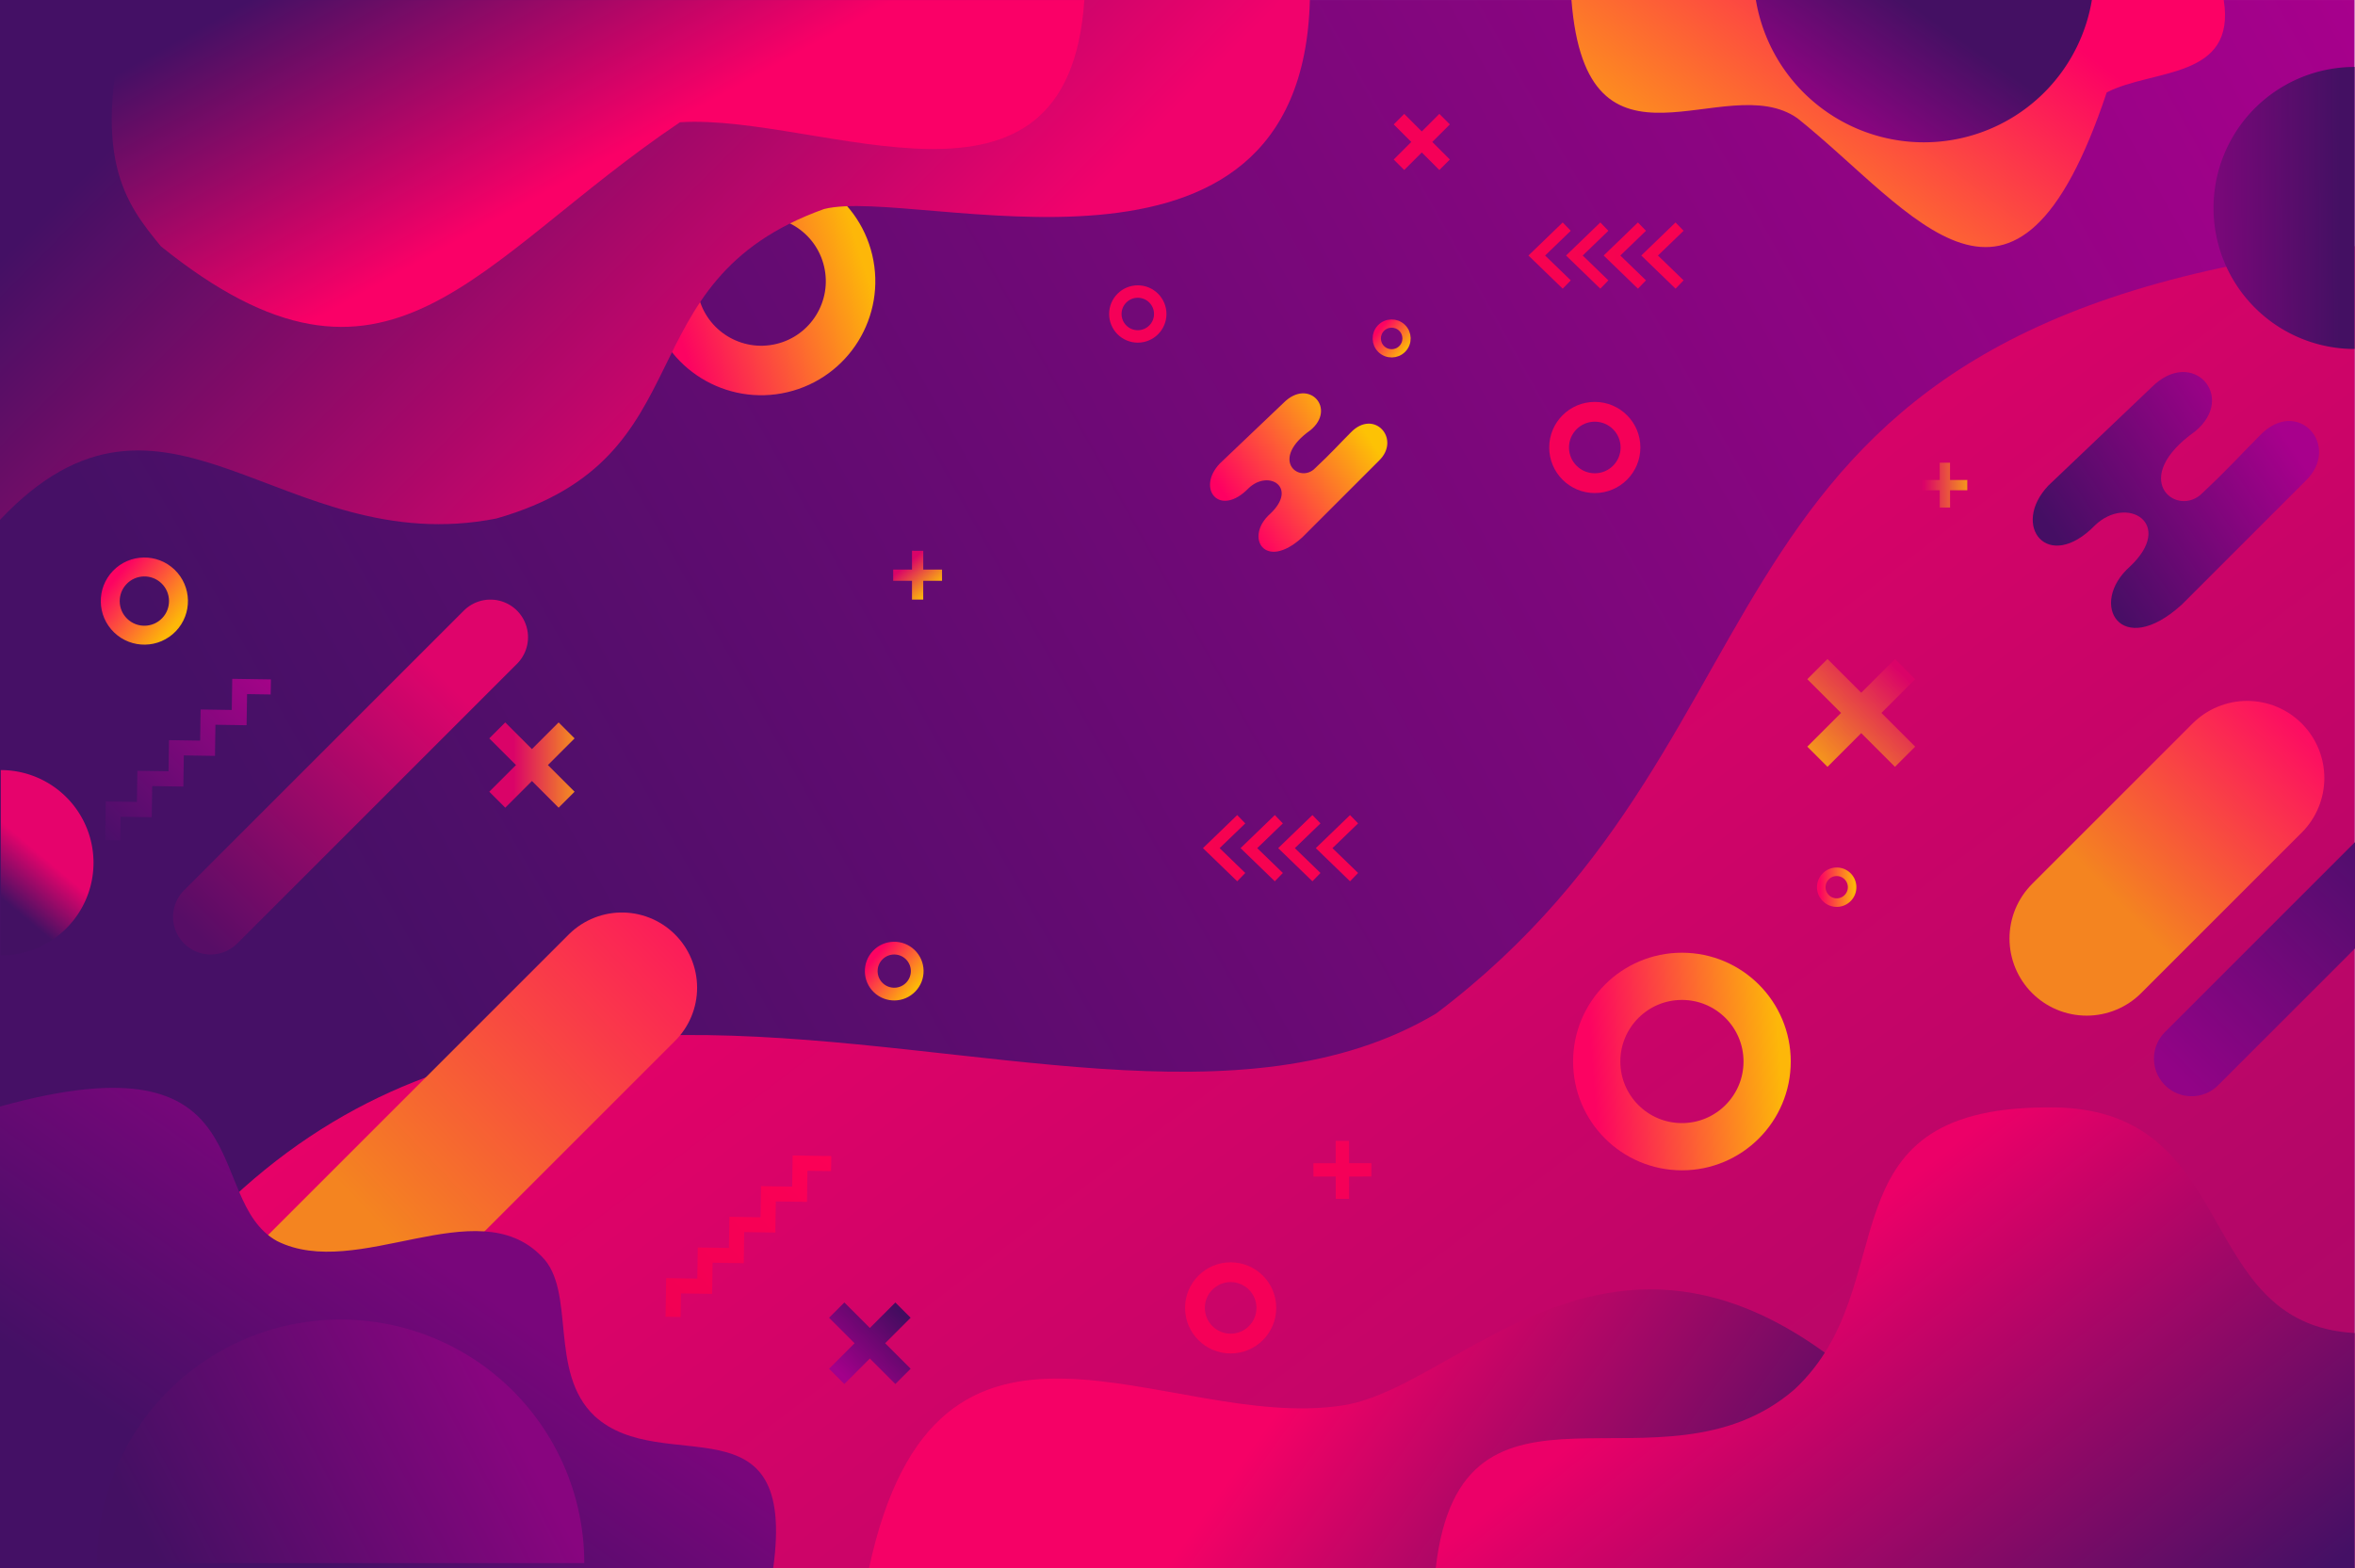 <?xml version="1.0" encoding="UTF-8" standalone="no"?>
<!-- Created with Inkscape (http://www.inkscape.org/) -->

<svg
   xmlns:dc="http://purl.org/dc/elements/1.1/"
   xmlns:cc="http://creativecommons.org/ns#"
   xmlns:rdf="http://www.w3.org/1999/02/22-rdf-syntax-ns#"
   xmlns:svg="http://www.w3.org/2000/svg"
   xmlns="http://www.w3.org/2000/svg"
   xmlns:xlink="http://www.w3.org/1999/xlink"
   xmlns:sodipodi="http://sodipodi.sourceforge.net/DTD/sodipodi-0.dtd"
   xmlns:inkscape="http://www.inkscape.org/namespaces/inkscape"
   width="165.658mm"
   height="110.331mm"
   viewBox="0 0 165.658 110.331"
   version="1.1"
   id="svg8041"
   inkscape:version="0.92.3 (2405546, 2018-03-11)"
   sodipodi:docname="bg4.svg">
  <defs
     id="defs8035">
    <linearGradient
       inkscape:collect="always"
       xlink:href="#linearGradient3953"
       id="linearGradient3955"
       gradientUnits="userSpaceOnUse"
       x1="-0.575"
       y1="1.19"
       x2="24.387"
       y2="1.19" />
    <linearGradient
       id="linearGradient3953"
       inkscape:collect="always">
      <stop
         id="stop3949"
         offset="0"
         style="stop-color:#a40388;stop-opacity:1" />
      <stop
         id="stop3951"
         offset="1"
         style="stop-color:#4a0f69;stop-opacity:1" />
    </linearGradient>
    <linearGradient
       inkscape:collect="always"
       xlink:href="#linearGradient3873"
       id="linearGradient3875"
       x1="-0.575"
       y1="1.19"
       x2="24.387"
       y2="1.19"
       gradientUnits="userSpaceOnUse" />
    <linearGradient
       inkscape:collect="always"
       id="linearGradient3873">
      <stop
         style="stop-color:#fc0056;stop-opacity:1"
         offset="0"
         id="stop3869" />
      <stop
         style="stop-color:#f10054;stop-opacity:1"
         offset="1"
         id="stop3871" />
    </linearGradient>
    <linearGradient
       inkscape:collect="always"
       xlink:href="#linearGradient4191"
       id="linearGradient4193-5"
       x1="125.101"
       y1="76.219"
       x2="128.079"
       y2="76.219"
       gradientUnits="userSpaceOnUse" />
    <linearGradient
       inkscape:collect="always"
       id="linearGradient4191">
      <stop
         style="stop-color:#f60350;stop-opacity:1"
         offset="0"
         id="stop4187" />
      <stop
         style="stop-color:#f70152;stop-opacity:1"
         offset="1"
         id="stop4189" />
    </linearGradient>
    <linearGradient
       inkscape:collect="always"
       xlink:href="#linearGradient4191"
       id="linearGradient8029"
       gradientUnits="userSpaceOnUse"
       gradientTransform="translate(2.646)"
       x1="125.101"
       y1="76.219"
       x2="128.079"
       y2="76.219" />
    <linearGradient
       inkscape:collect="always"
       xlink:href="#linearGradient4191"
       id="linearGradient8031"
       gradientUnits="userSpaceOnUse"
       gradientTransform="translate(-2.646)"
       x1="125.101"
       y1="76.219"
       x2="128.079"
       y2="76.219" />
    <linearGradient
       inkscape:collect="always"
       xlink:href="#linearGradient4191"
       id="linearGradient8033"
       gradientUnits="userSpaceOnUse"
       gradientTransform="translate(-5.292)"
       x1="125.101"
       y1="76.219"
       x2="128.079"
       y2="76.219" />
    <linearGradient
       inkscape:collect="always"
       xlink:href="#linearGradient4103"
       id="linearGradient4073-3"
       x1="97.223"
       y1="92.464"
       x2="106.046"
       y2="86.431"
       gradientUnits="userSpaceOnUse"
       gradientTransform="matrix(1.615,0,0,1.615,1.473,142.252)" />
    <linearGradient
       id="linearGradient4103"
       inkscape:collect="always">
      <stop
         id="stop4099"
         offset="0"
         style="stop-color:#450e64;stop-opacity:1" />
      <stop
         id="stop4101"
         offset="1"
         style="stop-color:#a8008c;stop-opacity:1" />
    </linearGradient>
    <linearGradient
       inkscape:collect="always"
       xlink:href="#linearGradient4071"
       id="linearGradient4073"
       x1="97.223"
       y1="92.464"
       x2="106.046"
       y2="86.431"
       gradientUnits="userSpaceOnUse"
       gradientTransform="translate(2.81,196.258)" />
    <linearGradient
       inkscape:collect="always"
       id="linearGradient4071">
      <stop
         style="stop-color:#fe0062;stop-opacity:1"
         offset="0"
         id="stop4067" />
      <stop
         style="stop-color:#fdc205;stop-opacity:1"
         offset="1"
         id="stop4069" />
    </linearGradient>
    <linearGradient
       inkscape:collect="always"
       xlink:href="#linearGradient4051"
       id="linearGradient3967-0-1-4"
       x1="185.323"
       y1="130.704"
       x2="197.56"
       y2="118.275"
       gradientUnits="userSpaceOnUse"
       gradientTransform="matrix(1.43,0,0,1.43,-97.935,63.598)" />
    <linearGradient
       inkscape:collect="always"
       id="linearGradient4051">
      <stop
         style="stop-color:#920386;stop-opacity:1"
         offset="0"
         id="stop4047" />
      <stop
         style="stop-color:#421068;stop-opacity:1"
         offset="1"
         id="stop4049" />
    </linearGradient>
    <clipPath
       clipPathUnits="userSpaceOnUse"
       id="clipPath4061">
      <rect
         style="opacity:1;fill:#421068;fill-opacity:1;stroke:none;stroke-width:6.341;stroke-linecap:round;stroke-miterlimit:4;stroke-dasharray:none;stroke-opacity:1"
         id="rect4063"
         width="18.606"
         height="37.885"
         x="161.083"
         y="222.377"
         ry="0" />
    </clipPath>
    <linearGradient
       inkscape:collect="always"
       xlink:href="#linearGradient4021"
       id="linearGradient3967-0-1"
       x1="185.323"
       y1="130.704"
       x2="197.56"
       y2="118.275"
       gradientUnits="userSpaceOnUse"
       gradientTransform="matrix(1.43,0,0,1.43,-237.376,132.552)" />
    <linearGradient
       id="linearGradient4021"
       inkscape:collect="always">
      <stop
         id="stop4017"
         offset="0"
         style="stop-color:#570d66;stop-opacity:1" />
      <stop
         id="stop4019"
         offset="1"
         style="stop-color:#df046b;stop-opacity:1" />
    </linearGradient>
    <linearGradient
       inkscape:collect="always"
       xlink:href="#linearGradient3965"
       id="linearGradient3967"
       x1="188.266"
       y1="126.387"
       x2="204.558"
       y2="110.885"
       gradientUnits="userSpaceOnUse"
       gradientTransform="matrix(0.821,0,0,0.821,8.029,213.312)" />
    <linearGradient
       inkscape:collect="always"
       id="linearGradient3965">
      <stop
         style="stop-color:#f48420;stop-opacity:1"
         offset="0"
         id="stop3961" />
      <stop
         style="stop-color:#fd0865;stop-opacity:1"
         offset="1"
         id="stop3963" />
    </linearGradient>
    <linearGradient
       gradientTransform="matrix(0.956,0,0,0.956,-67.533,247.585)"
       gradientUnits="userSpaceOnUse"
       y2="103.321"
       x2="151.511"
       y1="107.745"
       x1="147.124"
       id="linearGradient1141-9"
       xlink:href="#linearGradient3907"
       inkscape:collect="always" />
    <linearGradient
       inkscape:collect="always"
       id="linearGradient3907">
      <stop
         style="stop-color:#a3008a;stop-opacity:1"
         offset="0"
         id="stop3903" />
      <stop
         style="stop-color:#440c60;stop-opacity:1"
         offset="1"
         id="stop3905" />
    </linearGradient>
    <linearGradient
       gradientTransform="matrix(0.175,0,0,0.175,246.891,98.836)"
       gradientUnits="userSpaceOnUse"
       y2="135.55"
       x2="157.166"
       y1="136.542"
       x1="143.972"
       id="linearGradient1181-6-7-4"
       xlink:href="#linearGradient1179"
       inkscape:collect="always" />
    <linearGradient
       id="linearGradient1179"
       inkscape:collect="always">
      <stop
         id="stop1175"
         offset="0"
         style="stop-color:#fc0362;stop-opacity:1" />
      <stop
         id="stop1177"
         offset="1"
         style="stop-color:#fdb709;stop-opacity:1" />
    </linearGradient>
    <linearGradient
       gradientTransform="matrix(0.27,0,0,0.27,238.226,142.194)"
       gradientUnits="userSpaceOnUse"
       y2="135.55"
       x2="157.166"
       y1="136.542"
       x1="143.972"
       id="linearGradient1181-6-7"
       xlink:href="#linearGradient1179"
       inkscape:collect="always" />
    <linearGradient
       gradientTransform="matrix(0.181,0,0,0.181,136.233,281.648)"
       gradientUnits="userSpaceOnUse"
       y2="135.55"
       x2="157.166"
       y1="136.542"
       x1="143.972"
       id="linearGradient1181-6-1"
       xlink:href="#linearGradient1179"
       inkscape:collect="always" />
    <linearGradient
       gradientTransform="matrix(-0.658,0,0,-0.658,212.179,333.369)"
       gradientUnits="userSpaceOnUse"
       y2="105.652"
       x2="150.519"
       y1="105.652"
       x1="144.807"
       id="linearGradient1141-3-6"
       xlink:href="#linearGradient1418"
       inkscape:collect="always" />
    <linearGradient
       inkscape:collect="always"
       id="linearGradient1418">
      <stop
         style="stop-color:#f50058;stop-opacity:1"
         offset="0"
         id="stop1414" />
      <stop
         style="stop-color:#f50058;stop-opacity:1"
         offset="1"
         id="stop1416" />
    </linearGradient>
    <linearGradient
       gradientTransform="matrix(0.353,-0.352,0.352,0.353,-11.276,309.755)"
       gradientUnits="userSpaceOnUse"
       y2="103.321"
       x2="151.511"
       y1="108.511"
       x1="151.112"
       id="linearGradient1141-0"
       xlink:href="#linearGradient1147"
       inkscape:collect="always" />
    <linearGradient
       id="linearGradient1147"
       inkscape:collect="always">
      <stop
         id="stop1143"
         offset="0"
         style="stop-color:#fcbb09;stop-opacity:1" />
      <stop
         id="stop1145"
         offset="1"
         style="stop-color:#da0368;stop-opacity:1" />
    </linearGradient>
    <linearGradient
       gradientTransform="rotate(180,100.293,206.635)"
       gradientUnits="userSpaceOnUse"
       y2="105.652"
       x2="150.519"
       y1="105.652"
       x1="144.807"
       id="linearGradient1141-3"
       xlink:href="#linearGradient1147"
       inkscape:collect="always" />
    <linearGradient
       gradientTransform="matrix(0.4,0,0,0.4,162.524,142.172)"
       gradientUnits="userSpaceOnUse"
       y2="135.55"
       x2="157.166"
       y1="136.542"
       x1="143.972"
       id="linearGradient1181-6"
       xlink:href="#linearGradient1179"
       inkscape:collect="always" />
    <linearGradient
       gradientUnits="userSpaceOnUse"
       y2="267.494"
       x2="103.059"
       y1="267.494"
       x1="96.644"
       id="linearGradient1229-3-2"
       xlink:href="#linearGradient1418"
       inkscape:collect="always"
       gradientTransform="matrix(0.629,0,0,0.629,31.186,107.831)" />
    <linearGradient
       gradientUnits="userSpaceOnUse"
       y2="267.494"
       x2="103.059"
       y1="267.494"
       x1="96.644"
       id="linearGradient1229-3"
       xlink:href="#linearGradient1418"
       inkscape:collect="always"
       gradientTransform="translate(26.265,17.92)" />
    <linearGradient
       gradientTransform="translate(0.65,78.46)"
       gradientUnits="userSpaceOnUse"
       y2="267.494"
       x2="103.059"
       y1="267.494"
       x1="96.644"
       id="linearGradient1229"
       xlink:href="#linearGradient1418"
       inkscape:collect="always" />
    <linearGradient
       gradientTransform="translate(-18.059,192.21)"
       gradientUnits="userSpaceOnUse"
       y2="135.55"
       x2="157.166"
       y1="136.542"
       x1="143.972"
       id="linearGradient1181"
       xlink:href="#linearGradient1179"
       inkscape:collect="always" />
    <linearGradient
       y2="103.321"
       x2="151.511"
       y1="109.224"
       x1="145.608"
       gradientTransform="matrix(-0.324,-0.323,0.323,-0.324,164.99,370.386)"
       gradientUnits="userSpaceOnUse"
       id="linearGradient1151"
       xlink:href="#linearGradient1147"
       inkscape:collect="always" />
    <linearGradient
       gradientTransform="matrix(1.265,0,0,1.265,-43.862,170.665)"
       gradientUnits="userSpaceOnUse"
       y2="103.321"
       x2="151.511"
       y1="109.224"
       x1="145.608"
       id="linearGradient1141"
       xlink:href="#linearGradient1147"
       inkscape:collect="always" />
    <linearGradient
       gradientTransform="matrix(0.381,0,0,0.381,-299.04,91.439)"
       gradientUnits="userSpaceOnUse"
       y2="-190.661"
       x2="-43.869"
       y1="-197.618"
       x1="-52.118"
       id="linearGradient844-4"
       xlink:href="#linearGradient1071"
       inkscape:collect="always" />
    <linearGradient
       inkscape:collect="always"
       id="linearGradient1071">
      <stop
         style="stop-color:#431163;stop-opacity:1"
         offset="0"
         id="stop1067" />
      <stop
         style="stop-color:#e6036c;stop-opacity:1"
         offset="1"
         id="stop1069" />
    </linearGradient>
    <linearGradient
       gradientTransform="matrix(0.699,0,0,0.699,177.193,198.501)"
       gradientUnits="userSpaceOnUse"
       y2="-197.51"
       x2="-38.337"
       y1="-186.947"
       x1="-45.715"
       id="linearGradient844-8-9"
       xlink:href="#linearGradient842"
       inkscape:collect="always" />
    <linearGradient
       id="linearGradient842"
       inkscape:collect="always">
      <stop
         id="stop838"
         offset="0"
         style="stop-color:#88057f;stop-opacity:1" />
      <stop
         id="stop840"
         offset="1"
         style="stop-color:#441063;stop-opacity:1" />
    </linearGradient>
    <clipPath
       id="clipPath1029"
       clipPathUnits="userSpaceOnUse">
      <rect
         y="58.207"
         x="123.759"
         height="13.845"
         width="48.737"
         id="rect1031"
         style="opacity:1;fill:#441065;fill-opacity:1;stroke:none;stroke-width:0.265" />
    </clipPath>
    <linearGradient
       gradientTransform="translate(0.65,78.46)"
       gradientUnits="userSpaceOnUse"
       y2="196.579"
       x2="142.294"
       y1="177.085"
       x1="157.264"
       id="linearGradient1041"
       xlink:href="#linearGradient1039"
       inkscape:collect="always" />
    <linearGradient
       id="linearGradient1039"
       inkscape:collect="always">
      <stop
         id="stop1035"
         offset="0"
         style="stop-color:#fc0165;stop-opacity:1" />
      <stop
         id="stop1037"
         offset="1"
         style="stop-color:#fd951b;stop-opacity:1" />
    </linearGradient>
    <linearGradient
       gradientTransform="translate(0.212,225.957)"
       gradientUnits="userSpaceOnUse"
       y2="44.776"
       x2="46.208"
       y1="25.594"
       x1="35.624"
       id="linearGradient997"
       xlink:href="#linearGradient995"
       inkscape:collect="always" />
    <linearGradient
       id="linearGradient995"
       inkscape:collect="always">
      <stop
         id="stop991"
         offset="0"
         style="stop-color:#441065;stop-opacity:1" />
      <stop
         id="stop993"
         offset="1"
         style="stop-color:#fa0067;stop-opacity:1" />
    </linearGradient>
    <linearGradient
       gradientTransform="matrix(1,0,0,1,2.717,250.363)"
       gradientUnits="userSpaceOnUse"
       y2="45.926"
       x2="59.761"
       y1="9.818"
       x1="23.092"
       id="linearGradient987"
       xlink:href="#linearGradient985"
       inkscape:collect="always" />
    <linearGradient
       id="linearGradient985"
       inkscape:collect="always">
      <stop
         id="stop981"
         offset="0"
         style="stop-color:#441065;stop-opacity:1" />
      <stop
         id="stop983"
         offset="1"
         style="stop-color:#f1026c;stop-opacity:1" />
    </linearGradient>
    <linearGradient
       gradientTransform="matrix(1.048,0,0,1.048,-154.876,138.931)"
       gradientUnits="userSpaceOnUse"
       y2="135.55"
       x2="157.166"
       y1="136.542"
       x1="143.972"
       id="linearGradient1181-6-3"
       xlink:href="#linearGradient1179"
       inkscape:collect="always" />
    <linearGradient
       gradientTransform="matrix(0.579,0,0,0.579,292.286,-61.737)"
       gradientUnits="userSpaceOnUse"
       y2="-201.792"
       x2="-40.344"
       y1="-182.531"
       x1="-40.229"
       id="linearGradient844-8"
       xlink:href="#linearGradient842"
       inkscape:collect="always" />
    <linearGradient
       gradientTransform="translate(3.084,-160.401)"
       gradientUnits="userSpaceOnUse"
       y2="-203.523"
       x2="-28.226"
       y1="-191.187"
       x1="-51.77"
       id="linearGradient844"
       xlink:href="#linearGradient842"
       inkscape:collect="always" />
    <linearGradient
       gradientTransform="translate(21.764,150.155)"
       gradientUnits="userSpaceOnUse"
       y2="203.474"
       x2="-0.225"
       y1="185.24"
       x1="12.641"
       id="linearGradient834"
       xlink:href="#linearGradient832"
       inkscape:collect="always" />
    <linearGradient
       id="linearGradient832"
       inkscape:collect="always">
      <stop
         id="stop828"
         offset="0"
         style="stop-color:#79067b;stop-opacity:1" />
      <stop
         id="stop830"
         offset="1"
         style="stop-color:#441065;stop-opacity:1" />
    </linearGradient>
    <linearGradient
       inkscape:collect="always"
       xlink:href="#linearGradient3965"
       id="linearGradient3967-0"
       x1="188.266"
       y1="126.387"
       x2="204.558"
       y2="110.885"
       gradientUnits="userSpaceOnUse"
       gradientTransform="matrix(1.551,0,0,1.551,-252.303,143.156)" />
    <linearGradient
       gradientTransform="translate(-52.478,187.287)"
       gradientUnits="userSpaceOnUse"
       y2="186.329"
       x2="218.338"
       y1="155.051"
       x1="193.769"
       id="linearGradient898"
       xlink:href="#linearGradient896"
       inkscape:collect="always" />
    <linearGradient
       id="linearGradient896"
       inkscape:collect="always">
      <stop
         id="stop892"
         offset="0"
         style="stop-color:#ec0068;stop-opacity:1" />
      <stop
         id="stop894"
         offset="1"
         style="stop-color:#441065;stop-opacity:1" />
    </linearGradient>
    <linearGradient
       gradientTransform="translate(5.46,169.616)"
       gradientUnits="userSpaceOnUse"
       y2="177.352"
       x2="102.772"
       y1="199.463"
       x1="133.766"
       id="linearGradient908"
       xlink:href="#linearGradient906"
       inkscape:collect="always" />
    <linearGradient
       id="linearGradient906"
       inkscape:collect="always">
      <stop
         id="stop902"
         offset="0"
         style="stop-color:#441065;stop-opacity:1" />
      <stop
         id="stop904"
         offset="1"
         style="stop-color:#f50166;stop-opacity:1" />
    </linearGradient>
    <linearGradient
       gradientTransform="translate(172.504,61.654)"
       gradientUnits="userSpaceOnUse"
       y2="206.645"
       x2="-100.957"
       y1="327.219"
       x1="-9.109"
       id="linearGradient947"
       xlink:href="#linearGradient953"
       inkscape:collect="always" />
    <linearGradient
       inkscape:collect="always"
       id="linearGradient953">
      <stop
         style="stop-color:#a20868;stop-opacity:1"
         offset="0"
         id="stop949" />
      <stop
         style="stop-color:#f70068;stop-opacity:1"
         offset="1"
         id="stop951" />
    </linearGradient>
    <linearGradient
       gradientTransform="translate(0.65,78.46)"
       gradientUnits="userSpaceOnUse"
       y2="252.125"
       x2="42.415"
       y1="175.47"
       x1="178.912"
       id="linearGradient943"
       xlink:href="#linearGradient941"
       inkscape:collect="always" />
    <linearGradient
       id="linearGradient941"
       inkscape:collect="always">
      <stop
         id="stop937"
         offset="0"
         style="stop-color:#a7008c;stop-opacity:1" />
      <stop
         id="stop939"
         offset="1"
         style="stop-color:#461066;stop-opacity:1" />
    </linearGradient>
    <linearGradient
       inkscape:collect="always"
       xlink:href="#linearGradient4191"
       id="linearGradient9329"
       gradientUnits="userSpaceOnUse"
       x1="125.101"
       y1="76.219"
       x2="128.079"
       y2="76.219" />
    <linearGradient
       inkscape:collect="always"
       xlink:href="#linearGradient4191"
       id="linearGradient9331"
       gradientUnits="userSpaceOnUse"
       gradientTransform="translate(2.646)"
       x1="125.101"
       y1="76.219"
       x2="128.079"
       y2="76.219" />
    <linearGradient
       inkscape:collect="always"
       xlink:href="#linearGradient4191"
       id="linearGradient9333"
       gradientUnits="userSpaceOnUse"
       gradientTransform="translate(-2.646)"
       x1="125.101"
       y1="76.219"
       x2="128.079"
       y2="76.219" />
    <linearGradient
       inkscape:collect="always"
       xlink:href="#linearGradient4191"
       id="linearGradient9335"
       gradientUnits="userSpaceOnUse"
       gradientTransform="translate(-5.292)"
       x1="125.101"
       y1="76.219"
       x2="128.079"
       y2="76.219" />
    <linearGradient
       inkscape:collect="always"
       xlink:href="#linearGradient3873"
       id="linearGradient9337"
       gradientUnits="userSpaceOnUse"
       x1="-0.575"
       y1="1.19"
       x2="24.387"
       y2="1.19" />
    <linearGradient
       inkscape:collect="always"
       xlink:href="#linearGradient3953"
       id="linearGradient9339"
       gradientUnits="userSpaceOnUse"
       x1="-0.575"
       y1="1.19"
       x2="24.387"
       y2="1.19" />
  </defs>
  <sodipodi:namedview
     id="base"
     pagecolor="#ffffff"
     bordercolor="#666666"
     borderopacity="1.0"
     inkscape:pageopacity="0.0"
     inkscape:pageshadow="2"
     inkscape:zoom="0.35"
     inkscape:cx="130.19765"
     inkscape:cy="59.928101"
     inkscape:document-units="mm"
     inkscape:current-layer="layer1"
     showgrid="false"
     inkscape:window-width="1920"
     inkscape:window-height="1017"
     inkscape:window-x="-8"
     inkscape:window-y="-8"
     inkscape:window-maximized="1" />
  <g
     inkscape:label="Capa 1"
     inkscape:groupmode="layer"
     id="layer1"
     transform="translate(77.537,-54.358)">
    <g
       id="g9389"
       transform="translate(-91.47,-199.571)">
      <rect
         style="opacity:1;fill:url(#linearGradient943);fill-opacity:1;stroke:none;stroke-width:0.271"
         id="rect846"
         width="165.629"
         height="110.331"
         x="13.933"
         y="253.93" />
      <path
         style="fill:url(#linearGradient947);fill-opacity:1;stroke:none;stroke-width:0.265px;stroke-linecap:butt;stroke-linejoin:miter;stroke-opacity:1"
         d="M 13.933,364.261 H 179.562 v -93.01 c -48.204,5.632 -37.817,33.748 -64.601,53.988 C 87.908,341.366 39.059,300.169 13.933,364.261"
         id="path945"
         inkscape:connector-curvature="0"
         sodipodi:nodetypes="ccccc" />
      <path
         style="fill:url(#linearGradient908);fill-opacity:1;stroke:none;stroke-width:0.265px;stroke-linecap:butt;stroke-linejoin:miter;stroke-opacity:1"
         d="m 75.065,364.26 h 80.981 c -23.893,-34.911 -37.71,-12.855 -47.719,-11.434 -12.42,1.885 -28.479,-10.742 -33.262,11.434 z"
         id="path900"
         inkscape:connector-curvature="0"
         sodipodi:nodetypes="cccc" />
      <path
         style="fill:url(#linearGradient898);fill-opacity:1;stroke:none;stroke-width:0.265px;stroke-linecap:butt;stroke-linejoin:miter;stroke-opacity:1"
         d="m 114.928,364.261 h 64.634 v -16.536 c -11.564,-0.651 -7.828,-16.156 -21.734,-15.875 -16.016,0.081 -9.796,12.52 -17.67,19.844 -9.382,8.12 -23.444,-3.08 -25.23,12.568 z"
         id="path890"
         inkscape:connector-curvature="0"
         sodipodi:nodetypes="cccccc" />
      <path
         inkscape:connector-curvature="0"
         id="path3959-9"
         d="M 36.334,344.77 57.678,323.426"
         style="fill:none;stroke:url(#linearGradient3967-0);stroke-width:10.583;stroke-linecap:round;stroke-linejoin:miter;stroke-miterlimit:4;stroke-dasharray:none;stroke-opacity:1" />
      <path
         style="fill:url(#linearGradient834);fill-opacity:1;stroke:none;stroke-width:1"
         d="m 13.933,331.787 c 18.71,-5.206 14.161,6.53 19.491,9.467 5.66,2.832 14.038,-3.633 18.605,1.072 2.467,2.412 0.447,8.149 3.732,11.243 4.799,4.388 14.248,-1.539 12.562,10.691 H 13.933 Z"
         id="path826"
         inkscape:connector-curvature="0"
         sodipodi:nodetypes="ccccccc" />
      <path
         style="opacity:1;fill:url(#linearGradient844);fill-opacity:1;stroke:none;stroke-width:0.279"
         id="path836"
         sodipodi:type="arc"
         sodipodi:cx="-37.894722"
         sodipodi:cy="-363.91544"
         sodipodi:rx="17.138657"
         sodipodi:ry="17.138657"
         sodipodi:start="0"
         sodipodi:end="3.1415927"
         sodipodi:open="true"
         d="m -20.756,-363.915 a 17.139,17.139 0 0 1 -8.569,14.843 17.139,17.139 0 0 1 -17.139,0 17.139,17.139 0 0 1 -8.569,-14.843"
         transform="scale(-1)" />
      <path
         style="opacity:1;fill:url(#linearGradient844-8);fill-opacity:1;stroke:none;stroke-width:0.162"
         id="path836-0"
         sodipodi:type="arc"
         sodipodi:cx="268.56116"
         sodipodi:cy="-179.56134"
         sodipodi:rx="9.9223795"
         sodipodi:ry="9.9223795"
         sodipodi:start="0"
         sodipodi:end="3.1415927"
         sodipodi:open="true"
         d="m 278.484,-179.561 a 9.922,9.922 0 0 1 -4.961,8.593 9.922,9.922 0 0 1 -9.922,0 9.922,9.922 0 0 1 -4.961,-8.593"
         transform="rotate(90)" />
      <circle
         style="opacity:1;fill:#000000;fill-opacity:0;stroke:url(#linearGradient1181-6-3);stroke-width:3.483;stroke-miterlimit:4;stroke-dasharray:none;stroke-opacity:1"
         id="path1157-0-1"
         cx="2.654"
         cy="281.898"
         r="6.282"
         transform="rotate(-13.31)" />
      <path
         style="fill:url(#linearGradient987);fill-opacity:1;stroke:none;stroke-width:0.265px;stroke-linecap:butt;stroke-linejoin:miter;stroke-opacity:1"
         d="m 13.933,290.508 v -36.578 h 92.14 c -0.554,22.349 -27.729,13.068 -34.175,14.707 -14.292,5.125 -8.023,17.478 -23.049,21.776 -15.149,2.984 -23.29,-12.212 -34.916,0.095 z"
         id="path979"
         inkscape:connector-curvature="0"
         sodipodi:nodetypes="cccccc" />
      <path
         style="fill:url(#linearGradient997);fill-opacity:1;stroke:none;stroke-width:0.265px;stroke-linecap:butt;stroke-linejoin:miter;stroke-opacity:1"
         d="m 23.136,253.932 h 67.072 c -1.13,17.106 -18.481,7.975 -28.443,8.599 -14.511,9.768 -20.468,21.653 -36.513,8.731 -2.452,-2.998 -5.14,-6.294 -2.117,-17.33 z"
         id="path989"
         inkscape:connector-curvature="0"
         sodipodi:nodetypes="ccccc" />
      <path
         style="fill:url(#linearGradient1041);fill-opacity:1;stroke:none;stroke-width:0.265px;stroke-linecap:butt;stroke-linejoin:miter;stroke-opacity:1"
         d="m 124.475,253.93 h 45.883 c 0.887,5.602 -4.971,4.823 -8.232,6.501 -6.447,19.305 -13.579,8.363 -21.749,1.824 -5.061,-3.582 -14.837,5.306 -15.903,-8.325 z"
         id="path1033"
         inkscape:connector-curvature="0"
         sodipodi:nodetypes="ccccc" />
      <path
         style="opacity:1;fill:url(#linearGradient844-8-9);fill-opacity:1;stroke:none;stroke-width:0.195"
         id="path836-0-1"
         sodipodi:type="arc"
         sodipodi:cx="148.54816"
         sodipodi:cy="56.239384"
         sodipodi:rx="11.980354"
         sodipodi:ry="11.980354"
         sodipodi:start="0"
         sodipodi:end="3.1415927"
         d="m 160.529,56.239 a 11.98,11.98 0 0 1 -5.99,10.375 11.98,11.98 0 0 1 -11.98,0 11.98,11.98 0 0 1 -5.99,-10.375"
         sodipodi:open="true"
         clip-path="url(#clipPath1029)"
         transform="translate(0.716,195.723)" />
      <path
         style="opacity:1;fill:url(#linearGradient844-4);fill-opacity:1;stroke:none;stroke-width:0.106"
         id="path836-3"
         sodipodi:type="arc"
         sodipodi:cx="-314.63498"
         sodipodi:cy="13.989353"
         sodipodi:rx="6.5222507"
         sodipodi:ry="6.5222507"
         sodipodi:start="0"
         sodipodi:end="3.1415927"
         sodipodi:open="true"
         d="m -308.113,13.989 a 6.522,6.522 0 0 1 -3.261,5.648 6.522,6.522 0 0 1 -6.522,0 6.522,6.522 0 0 1 -3.261,-5.648"
         transform="rotate(-90)" />
      <path
         inkscape:connector-curvature="0"
         id="path1075"
         style="color:#000000;font-style:normal;font-variant:normal;font-weight:normal;font-stretch:normal;font-size:medium;line-height:normal;font-family:sans-serif;font-variant-ligatures:normal;font-variant-position:normal;font-variant-caps:normal;font-variant-numeric:normal;font-variant-alternates:normal;font-feature-settings:normal;text-indent:0;text-align:start;text-decoration:none;text-decoration-line:none;text-decoration-style:solid;text-decoration-color:#000000;letter-spacing:normal;word-spacing:normal;text-transform:none;writing-mode:lr-tb;direction:ltr;text-orientation:mixed;dominant-baseline:auto;baseline-shift:baseline;text-anchor:start;white-space:normal;shape-padding:0;clip-rule:nonzero;display:inline;overflow:visible;visibility:visible;opacity:1;isolation:auto;mix-blend-mode:normal;color-interpolation:sRGB;color-interpolation-filters:linearRGB;solid-color:#000000;solid-opacity:1;vector-effect:none;fill:url(#linearGradient1141);fill-opacity:1;fill-rule:nonzero;stroke:none;stroke-width:2.008;stroke-linecap:butt;stroke-linejoin:miter;stroke-miterlimit:4;stroke-dasharray:none;stroke-dashoffset:0;stroke-opacity:1;color-rendering:auto;image-rendering:auto;shape-rendering:auto;text-rendering:auto;enable-background:accumulate"
         d="m 147.231,300.298 -6.167,6.167 1.42,1.42 6.167,-6.167 z m -4.747,0 -1.42,1.42 6.167,6.167 1.42,-1.42 z" />
      <path
         d="m 149.165,288.429 3.153,-0.004 -7.9e-4,-0.726 -3.153,0.004 z m 1.215,1.212 0.726,-8e-4 -0.004,-3.153 -0.726,8e-4 z"
         style="color:#000000;font-style:normal;font-variant:normal;font-weight:normal;font-stretch:normal;font-size:medium;line-height:normal;font-family:sans-serif;font-variant-ligatures:normal;font-variant-position:normal;font-variant-caps:normal;font-variant-numeric:normal;font-variant-alternates:normal;font-feature-settings:normal;text-indent:0;text-align:start;text-decoration:none;text-decoration-line:none;text-decoration-style:solid;text-decoration-color:#000000;letter-spacing:normal;word-spacing:normal;text-transform:none;writing-mode:lr-tb;direction:ltr;text-orientation:mixed;dominant-baseline:auto;baseline-shift:baseline;text-anchor:start;white-space:normal;shape-padding:0;clip-rule:nonzero;display:inline;overflow:visible;visibility:visible;opacity:1;isolation:auto;mix-blend-mode:normal;color-interpolation:sRGB;color-interpolation-filters:linearRGB;solid-color:#000000;solid-opacity:1;vector-effect:none;fill:url(#linearGradient1151);fill-opacity:1;fill-rule:nonzero;stroke:none;stroke-width:0.726;stroke-linecap:butt;stroke-linejoin:miter;stroke-miterlimit:4;stroke-dasharray:none;stroke-dashoffset:0;stroke-opacity:1;color-rendering:auto;image-rendering:auto;shape-rendering:auto;text-rendering:auto;enable-background:accumulate"
         id="path1149"
         inkscape:connector-curvature="0" />
      <circle
         style="opacity:1;fill:#000000;fill-opacity:0;stroke:url(#linearGradient1181);stroke-width:3.323;stroke-miterlimit:4;stroke-dasharray:none;stroke-opacity:1"
         id="path1157"
         cx="132.245"
         cy="328.62"
         r="5.994" />
      <path
         inkscape:connector-curvature="0"
         id="path1183"
         style="color:#000000;font-style:normal;font-variant:normal;font-weight:normal;font-stretch:normal;font-size:medium;line-height:normal;font-family:sans-serif;font-variant-ligatures:normal;font-variant-position:normal;font-variant-caps:normal;font-variant-numeric:normal;font-variant-alternates:normal;font-feature-settings:normal;text-indent:0;text-align:start;text-decoration:none;text-decoration-line:none;text-decoration-style:solid;text-decoration-color:#000000;letter-spacing:normal;word-spacing:normal;text-transform:none;writing-mode:lr-tb;direction:ltr;text-orientation:mixed;dominant-baseline:auto;baseline-shift:baseline;text-anchor:start;white-space:normal;shape-padding:0;clip-rule:nonzero;display:inline;overflow:visible;visibility:visible;opacity:1;isolation:auto;mix-blend-mode:normal;color-interpolation:sRGB;color-interpolation-filters:linearRGB;solid-color:#000000;solid-opacity:1;vector-effect:none;fill:#f50058;fill-opacity:1;fill-rule:nonzero;stroke:none;stroke-width:0.939;stroke-linecap:butt;stroke-linejoin:miter;stroke-miterlimit:4;stroke-dasharray:none;stroke-dashoffset:0;stroke-opacity:1;color-rendering:auto;image-rendering:auto;shape-rendering:auto;text-rendering:auto;enable-background:accumulate"
         d="m 106.322,336.716 4.079,-0.005 -0.001,-0.939 -4.079,0.005 z m 1.572,1.567 0.939,-0.001 -0.005,-4.079 -0.939,0.001 z" />
      <circle
         style="opacity:1;fill:none;fill-opacity:0;stroke:url(#linearGradient1229);stroke-width:1.392;stroke-miterlimit:4;stroke-dasharray:none;stroke-opacity:1"
         id="path1157-5"
         cx="100.501"
         cy="345.955"
         r="2.511" />
      <circle
         style="opacity:1;fill:none;fill-opacity:0;stroke:url(#linearGradient1229-3);stroke-width:1.392;stroke-miterlimit:4;stroke-dasharray:none;stroke-opacity:1"
         id="path1157-5-2"
         cx="126.116"
         cy="285.415"
         r="2.511" />
      <circle
         style="opacity:1;fill:none;fill-opacity:0;stroke:url(#linearGradient1229-3-2);stroke-width:0.875;stroke-miterlimit:4;stroke-dasharray:none;stroke-opacity:1"
         id="path1157-5-2-9"
         cx="93.969"
         cy="276.022"
         r="1.579" />
      <circle
         style="opacity:1;fill:#000000;fill-opacity:0;stroke:url(#linearGradient1181-6);stroke-width:1.331;stroke-miterlimit:4;stroke-dasharray:none;stroke-opacity:1"
         id="path1157-0"
         cx="222.71"
         cy="196.795"
         r="2.4"
         transform="rotate(43.886)" />
      <path
         inkscape:connector-curvature="0"
         id="path1075-5"
         style="color:#000000;font-style:normal;font-variant:normal;font-weight:normal;font-stretch:normal;font-size:medium;line-height:normal;font-family:sans-serif;font-variant-ligatures:normal;font-variant-position:normal;font-variant-caps:normal;font-variant-numeric:normal;font-variant-alternates:normal;font-feature-settings:normal;text-indent:0;text-align:start;text-decoration:none;text-decoration-line:none;text-decoration-style:solid;text-decoration-color:#000000;letter-spacing:normal;word-spacing:normal;text-transform:none;writing-mode:lr-tb;direction:ltr;text-orientation:mixed;dominant-baseline:auto;baseline-shift:baseline;text-anchor:start;white-space:normal;shape-padding:0;clip-rule:nonzero;display:inline;overflow:visible;visibility:visible;opacity:1;isolation:auto;mix-blend-mode:normal;color-interpolation:sRGB;color-interpolation-filters:linearRGB;solid-color:#000000;solid-opacity:1;vector-effect:none;fill:url(#linearGradient1141-3);fill-opacity:1;fill-rule:nonzero;stroke:none;stroke-width:1.587;stroke-linecap:butt;stroke-linejoin:miter;stroke-miterlimit:4;stroke-dasharray:none;stroke-dashoffset:0;stroke-opacity:1;color-rendering:auto;image-rendering:auto;shape-rendering:auto;text-rendering:auto;enable-background:accumulate"
         d="m 49.474,310.76 4.877,-4.877 -1.123,-1.123 -4.877,4.877 z m 3.754,0 1.123,-1.123 -4.877,-4.877 -1.123,1.123 z" />
      <path
         inkscape:connector-curvature="0"
         id="path1075-2"
         style="color:#000000;font-style:normal;font-variant:normal;font-weight:normal;font-stretch:normal;font-size:medium;line-height:normal;font-family:sans-serif;font-variant-ligatures:normal;font-variant-position:normal;font-variant-caps:normal;font-variant-numeric:normal;font-variant-alternates:normal;font-feature-settings:normal;text-indent:0;text-align:start;text-decoration:none;text-decoration-line:none;text-decoration-style:solid;text-decoration-color:#000000;letter-spacing:normal;word-spacing:normal;text-transform:none;writing-mode:lr-tb;direction:ltr;text-orientation:mixed;dominant-baseline:auto;baseline-shift:baseline;text-anchor:start;white-space:normal;shape-padding:0;clip-rule:nonzero;display:inline;overflow:visible;visibility:visible;opacity:1;isolation:auto;mix-blend-mode:normal;color-interpolation:sRGB;color-interpolation-filters:linearRGB;solid-color:#000000;solid-opacity:1;vector-effect:none;fill:url(#linearGradient1141-0);fill-opacity:1;fill-rule:nonzero;stroke:none;stroke-width:0.791;stroke-linecap:butt;stroke-linejoin:miter;stroke-miterlimit:4;stroke-dasharray:none;stroke-dashoffset:0;stroke-opacity:1;color-rendering:auto;image-rendering:auto;shape-rendering:auto;text-rendering:auto;enable-background:accumulate"
         d="m 78.086,292.682 -0.002,3.436 0.791,5.3e-4 0.002,-3.436 z m -1.323,1.322 -5.29e-4,0.791 3.436,0.003 5.29e-4,-0.791 z" />
      <path
         inkscape:connector-curvature="0"
         id="path1075-5-0"
         style="color:#000000;font-style:normal;font-variant:normal;font-weight:normal;font-stretch:normal;font-size:medium;line-height:normal;font-family:sans-serif;font-variant-ligatures:normal;font-variant-position:normal;font-variant-caps:normal;font-variant-numeric:normal;font-variant-alternates:normal;font-feature-settings:normal;text-indent:0;text-align:start;text-decoration:none;text-decoration-line:none;text-decoration-style:solid;text-decoration-color:#000000;letter-spacing:normal;word-spacing:normal;text-transform:none;writing-mode:lr-tb;direction:ltr;text-orientation:mixed;dominant-baseline:auto;baseline-shift:baseline;text-anchor:start;white-space:normal;shape-padding:0;clip-rule:nonzero;display:inline;overflow:visible;visibility:visible;opacity:1;isolation:auto;mix-blend-mode:normal;color-interpolation:sRGB;color-interpolation-filters:linearRGB;solid-color:#000000;solid-opacity:1;vector-effect:none;fill:url(#linearGradient1141-3-6);fill-opacity:1;fill-rule:nonzero;stroke:none;stroke-width:1.045;stroke-linecap:butt;stroke-linejoin:miter;stroke-miterlimit:4;stroke-dasharray:none;stroke-dashoffset:0;stroke-opacity:1;color-rendering:auto;image-rendering:auto;shape-rendering:auto;text-rendering:auto;enable-background:accumulate"
         d="m 112.71,265.892 3.21,-3.21 -0.739,-0.739 -3.21,3.21 z m 2.471,0 0.739,-0.739 -3.21,-3.21 -0.739,0.739 z" />
      <circle
         style="opacity:1;fill:#000000;fill-opacity:0;stroke:url(#linearGradient1181-6-1);stroke-width:0.602;stroke-miterlimit:4;stroke-dasharray:none;stroke-opacity:1"
         id="path1157-0-2"
         cx="163.452"
         cy="306.35"
         r="1.085"
         transform="rotate(3.738)" />
      <circle
         style="opacity:1;fill:#000000;fill-opacity:0;stroke:url(#linearGradient1181-6-7);stroke-width:0.896;stroke-miterlimit:4;stroke-dasharray:none;stroke-opacity:1"
         id="path1157-0-22"
         cx="278.775"
         cy="178.994"
         r="1.617"
         transform="rotate(43.886)" />
      <circle
         style="opacity:1;fill:#000000;fill-opacity:0;stroke:url(#linearGradient1181-6-7-4);stroke-width:0.58;stroke-miterlimit:4;stroke-dasharray:none;stroke-opacity:1"
         id="path1157-0-22-4"
         cx="273.134"
         cy="122.654"
         r="1.047"
         transform="rotate(43.886)" />
      <path
         inkscape:connector-curvature="0"
         id="path1075-3"
         style="color:#000000;font-style:normal;font-variant:normal;font-weight:normal;font-stretch:normal;font-size:medium;line-height:normal;font-family:sans-serif;font-variant-ligatures:normal;font-variant-position:normal;font-variant-caps:normal;font-variant-numeric:normal;font-variant-alternates:normal;font-feature-settings:normal;text-indent:0;text-align:start;text-decoration:none;text-decoration-line:none;text-decoration-style:solid;text-decoration-color:#000000;letter-spacing:normal;word-spacing:normal;text-transform:none;writing-mode:lr-tb;direction:ltr;text-orientation:mixed;dominant-baseline:auto;baseline-shift:baseline;text-anchor:start;white-space:normal;shape-padding:0;clip-rule:nonzero;display:inline;overflow:visible;visibility:visible;opacity:1;isolation:auto;mix-blend-mode:normal;color-interpolation:sRGB;color-interpolation-filters:linearRGB;solid-color:#000000;solid-opacity:1;vector-effect:none;fill:url(#linearGradient1141-9);fill-opacity:1;fill-rule:nonzero;stroke:none;stroke-width:1.517;stroke-linecap:butt;stroke-linejoin:miter;stroke-miterlimit:4;stroke-dasharray:none;stroke-dashoffset:0;stroke-opacity:1;color-rendering:auto;image-rendering:auto;shape-rendering:auto;text-rendering:auto;enable-background:accumulate"
         d="m 76.915,345.575 -4.662,4.662 1.074,1.074 4.662,-4.662 z m -3.588,0 -1.074,1.074 4.662,4.662 1.074,-1.074 z" />
      <path
         inkscape:connector-curvature="0"
         id="path3959"
         d="m 160.715,319.964 11.291,-11.291"
         style="fill:none;stroke:url(#linearGradient3967);stroke-width:10.856;stroke-linecap:round;stroke-linejoin:miter;stroke-miterlimit:4;stroke-dasharray:none;stroke-opacity:1" />
      <path
         inkscape:connector-curvature="0"
         id="path3959-9-3"
         d="m 28.751,318.443 19.679,-19.679"
         style="fill:none;stroke:url(#linearGradient3967-0-1);stroke-width:5.292;stroke-linecap:round;stroke-linejoin:miter;stroke-miterlimit:4;stroke-dasharray:none;stroke-opacity:1" />
      <path
         transform="translate(-0.099,78.928)"
         clip-path="url(#clipPath4061)"
         inkscape:connector-curvature="0"
         id="path3959-9-3-1"
         d="m 168.193,249.489 19.679,-19.679"
         style="fill:none;stroke:url(#linearGradient3967-0-1-4);stroke-width:5.292;stroke-linecap:round;stroke-linejoin:miter;stroke-miterlimit:4;stroke-dasharray:none;stroke-opacity:1" />
      <path
         sodipodi:nodetypes="cccccccccc"
         inkscape:connector-curvature="0"
         id="path4065"
         d="m 99.734,286.548 4.498,-4.283 c 1.771,-1.771 3.723,0.419 1.888,1.928 -2.865,2.032 -0.892,3.704 0.229,2.768 1.295,-1.213 1.731,-1.731 2.596,-2.596 1.646,-1.711 3.572,0.459 1.984,1.984 l -5.391,5.391 c -2.657,2.414 -4.088,-0.039 -2.251,-1.664 1.967,-1.86 -0.124,-3.135 -1.523,-1.795 -2.056,2.107 -3.692,0.018 -2.03,-1.733 z"
         style="fill:url(#linearGradient4073);fill-opacity:1;stroke:none;stroke-width:0.265px;stroke-linecap:butt;stroke-linejoin:miter;stroke-opacity:1" />
      <path
         sodipodi:nodetypes="cccccccccc"
         inkscape:connector-curvature="0"
         id="path4065-1"
         d="m 158.027,288.089 7.265,-6.918 c 2.86,-2.86 6.014,0.676 3.049,3.115 -4.628,3.283 -1.441,5.983 0.37,4.471 2.092,-1.959 2.796,-2.796 4.193,-4.193 2.659,-2.764 5.77,0.741 3.205,3.205 l -8.707,8.707 c -4.292,3.899 -6.604,-0.063 -3.636,-2.688 3.178,-3.004 -0.2,-5.063 -2.461,-2.899 -3.321,3.404 -5.963,0.029 -3.278,-2.8 z"
         style="fill:url(#linearGradient4073-3);fill-opacity:1;stroke:none;stroke-width:0.427px;stroke-linecap:butt;stroke-linejoin:miter;stroke-opacity:1" />
      <g
         transform="translate(1.638,195.692)"
         id="g7920">
        <path
           sodipodi:nodetypes="ccc"
           inkscape:connector-curvature="0"
           id="path1155-4"
           d="m 127.795,78.256 -2.107,-2.04 2.107,-2.034"
           style="fill:none;stroke:url(#linearGradient9329);stroke-width:0.815;stroke-linecap:butt;stroke-linejoin:miter;stroke-miterlimit:4;stroke-dasharray:none;stroke-opacity:1;paint-order:normal"
           inkscape:transform-center-x="-0.040813229"
           inkscape:transform-center-y="10.797391" />
        <path
           inkscape:transform-center-y="10.797391"
           inkscape:transform-center-x="-0.040813229"
           style="fill:none;stroke:url(#linearGradient9331);stroke-width:0.815;stroke-linecap:butt;stroke-linejoin:miter;stroke-miterlimit:4;stroke-dasharray:none;stroke-opacity:1;paint-order:normal"
           d="m 130.441,78.256 -2.107,-2.04 2.107,-2.034"
           id="path7902"
           inkscape:connector-curvature="0"
           sodipodi:nodetypes="ccc" />
        <path
           inkscape:transform-center-y="10.797391"
           inkscape:transform-center-x="-0.040813229"
           style="fill:none;stroke:url(#linearGradient9333);stroke-width:0.815;stroke-linecap:butt;stroke-linejoin:miter;stroke-miterlimit:4;stroke-dasharray:none;stroke-opacity:1;paint-order:normal"
           d="m 125.149,78.256 -2.107,-2.04 2.107,-2.034"
           id="path7908"
           inkscape:connector-curvature="0"
           sodipodi:nodetypes="ccc" />
        <path
           sodipodi:nodetypes="ccc"
           inkscape:connector-curvature="0"
           id="path7912"
           d="m 122.504,78.256 -2.107,-2.04 2.107,-2.034"
           style="fill:none;stroke:url(#linearGradient9335);stroke-width:0.815;stroke-linecap:butt;stroke-linejoin:miter;stroke-miterlimit:4;stroke-dasharray:none;stroke-opacity:1;paint-order:normal"
           inkscape:transform-center-x="-0.040813229"
           inkscape:transform-center-y="10.797391" />
      </g>
      <g
         transform="translate(-21.258,237.39)"
         id="g7920-4">
        <path
           sodipodi:nodetypes="ccc"
           inkscape:connector-curvature="0"
           id="path1155-4-2"
           d="m 127.795,78.256 -2.107,-2.04 2.107,-2.034"
           style="fill:none;stroke:url(#linearGradient4193-5);stroke-width:0.815;stroke-linecap:butt;stroke-linejoin:miter;stroke-miterlimit:4;stroke-dasharray:none;stroke-opacity:1;paint-order:normal"
           inkscape:transform-center-x="-0.040813229"
           inkscape:transform-center-y="10.797391" />
        <path
           inkscape:transform-center-y="10.797391"
           inkscape:transform-center-x="-0.040813229"
           style="fill:none;stroke:url(#linearGradient8029);stroke-width:0.815;stroke-linecap:butt;stroke-linejoin:miter;stroke-miterlimit:4;stroke-dasharray:none;stroke-opacity:1;paint-order:normal"
           d="m 130.441,78.256 -2.107,-2.04 2.107,-2.034"
           id="path7902-3"
           inkscape:connector-curvature="0"
           sodipodi:nodetypes="ccc" />
        <path
           inkscape:transform-center-y="10.797391"
           inkscape:transform-center-x="-0.040813229"
           style="fill:none;stroke:url(#linearGradient8031);stroke-width:0.815;stroke-linecap:butt;stroke-linejoin:miter;stroke-miterlimit:4;stroke-dasharray:none;stroke-opacity:1;paint-order:normal"
           d="m 125.149,78.256 -2.107,-2.04 2.107,-2.034"
           id="path7908-0"
           inkscape:connector-curvature="0"
           sodipodi:nodetypes="ccc" />
        <path
           sodipodi:nodetypes="ccc"
           inkscape:connector-curvature="0"
           id="path7912-3"
           d="m 122.504,78.256 -2.107,-2.04 2.107,-2.034"
           style="fill:none;stroke:url(#linearGradient8033);stroke-width:0.815;stroke-linecap:butt;stroke-linejoin:miter;stroke-miterlimit:4;stroke-dasharray:none;stroke-opacity:1;paint-order:normal"
           inkscape:transform-center-x="-0.040813229"
           inkscape:transform-center-y="10.797391" />
      </g>
      <g
         style="stroke:url(#linearGradient3875)"
         transform="matrix(-0.467,0.453,-0.453,-0.467,72.401,335.802)"
         inkscape:label="RackGear26.4583333328"
         id="g3763">
        <path
           sodipodi:nodetypes="ccccccccccccccccccccc"
           inkscape:connector-curvature="0"
           d="m 0,0 2.381,2.381 v 0 L 4.762,0 v 0 l 2.382,2.381 v 0 L 9.525,0 v 0 l 2.381,2.381 v 0 L 14.287,0 v 0 l 2.382,2.381 v 0 L 19.05,0 v 0 l 2.381,2.381 v 0 L 23.812,0 v 0"
           style="fill:none;stroke:url(#linearGradient9337);stroke-width:1.627;stroke-miterlimit:4;stroke-dasharray:none"
           id="path3761" />
      </g>
      <g
         style="stroke:url(#linearGradient3955)"
         transform="matrix(-0.467,0.453,-0.453,-0.467,32.981,302.263)"
         inkscape:label="RackGear26.4583333328"
         id="g3763-9">
        <path
           sodipodi:nodetypes="ccccccccccccccccccccc"
           inkscape:connector-curvature="0"
           d="m 0,0 2.381,2.381 v 0 L 4.762,0 v 0 l 2.382,2.381 v 0 L 9.525,0 v 0 l 2.381,2.381 v 0 L 14.287,0 v 0 l 2.382,2.381 v 0 L 19.05,0 v 0 l 2.381,2.381 v 0 L 23.812,0 v 0"
           style="fill:none;stroke:url(#linearGradient9339);stroke-width:1.627;stroke-miterlimit:4;stroke-dasharray:none"
           id="path3761-2" />
      </g>
    </g>
  </g>
</svg>
